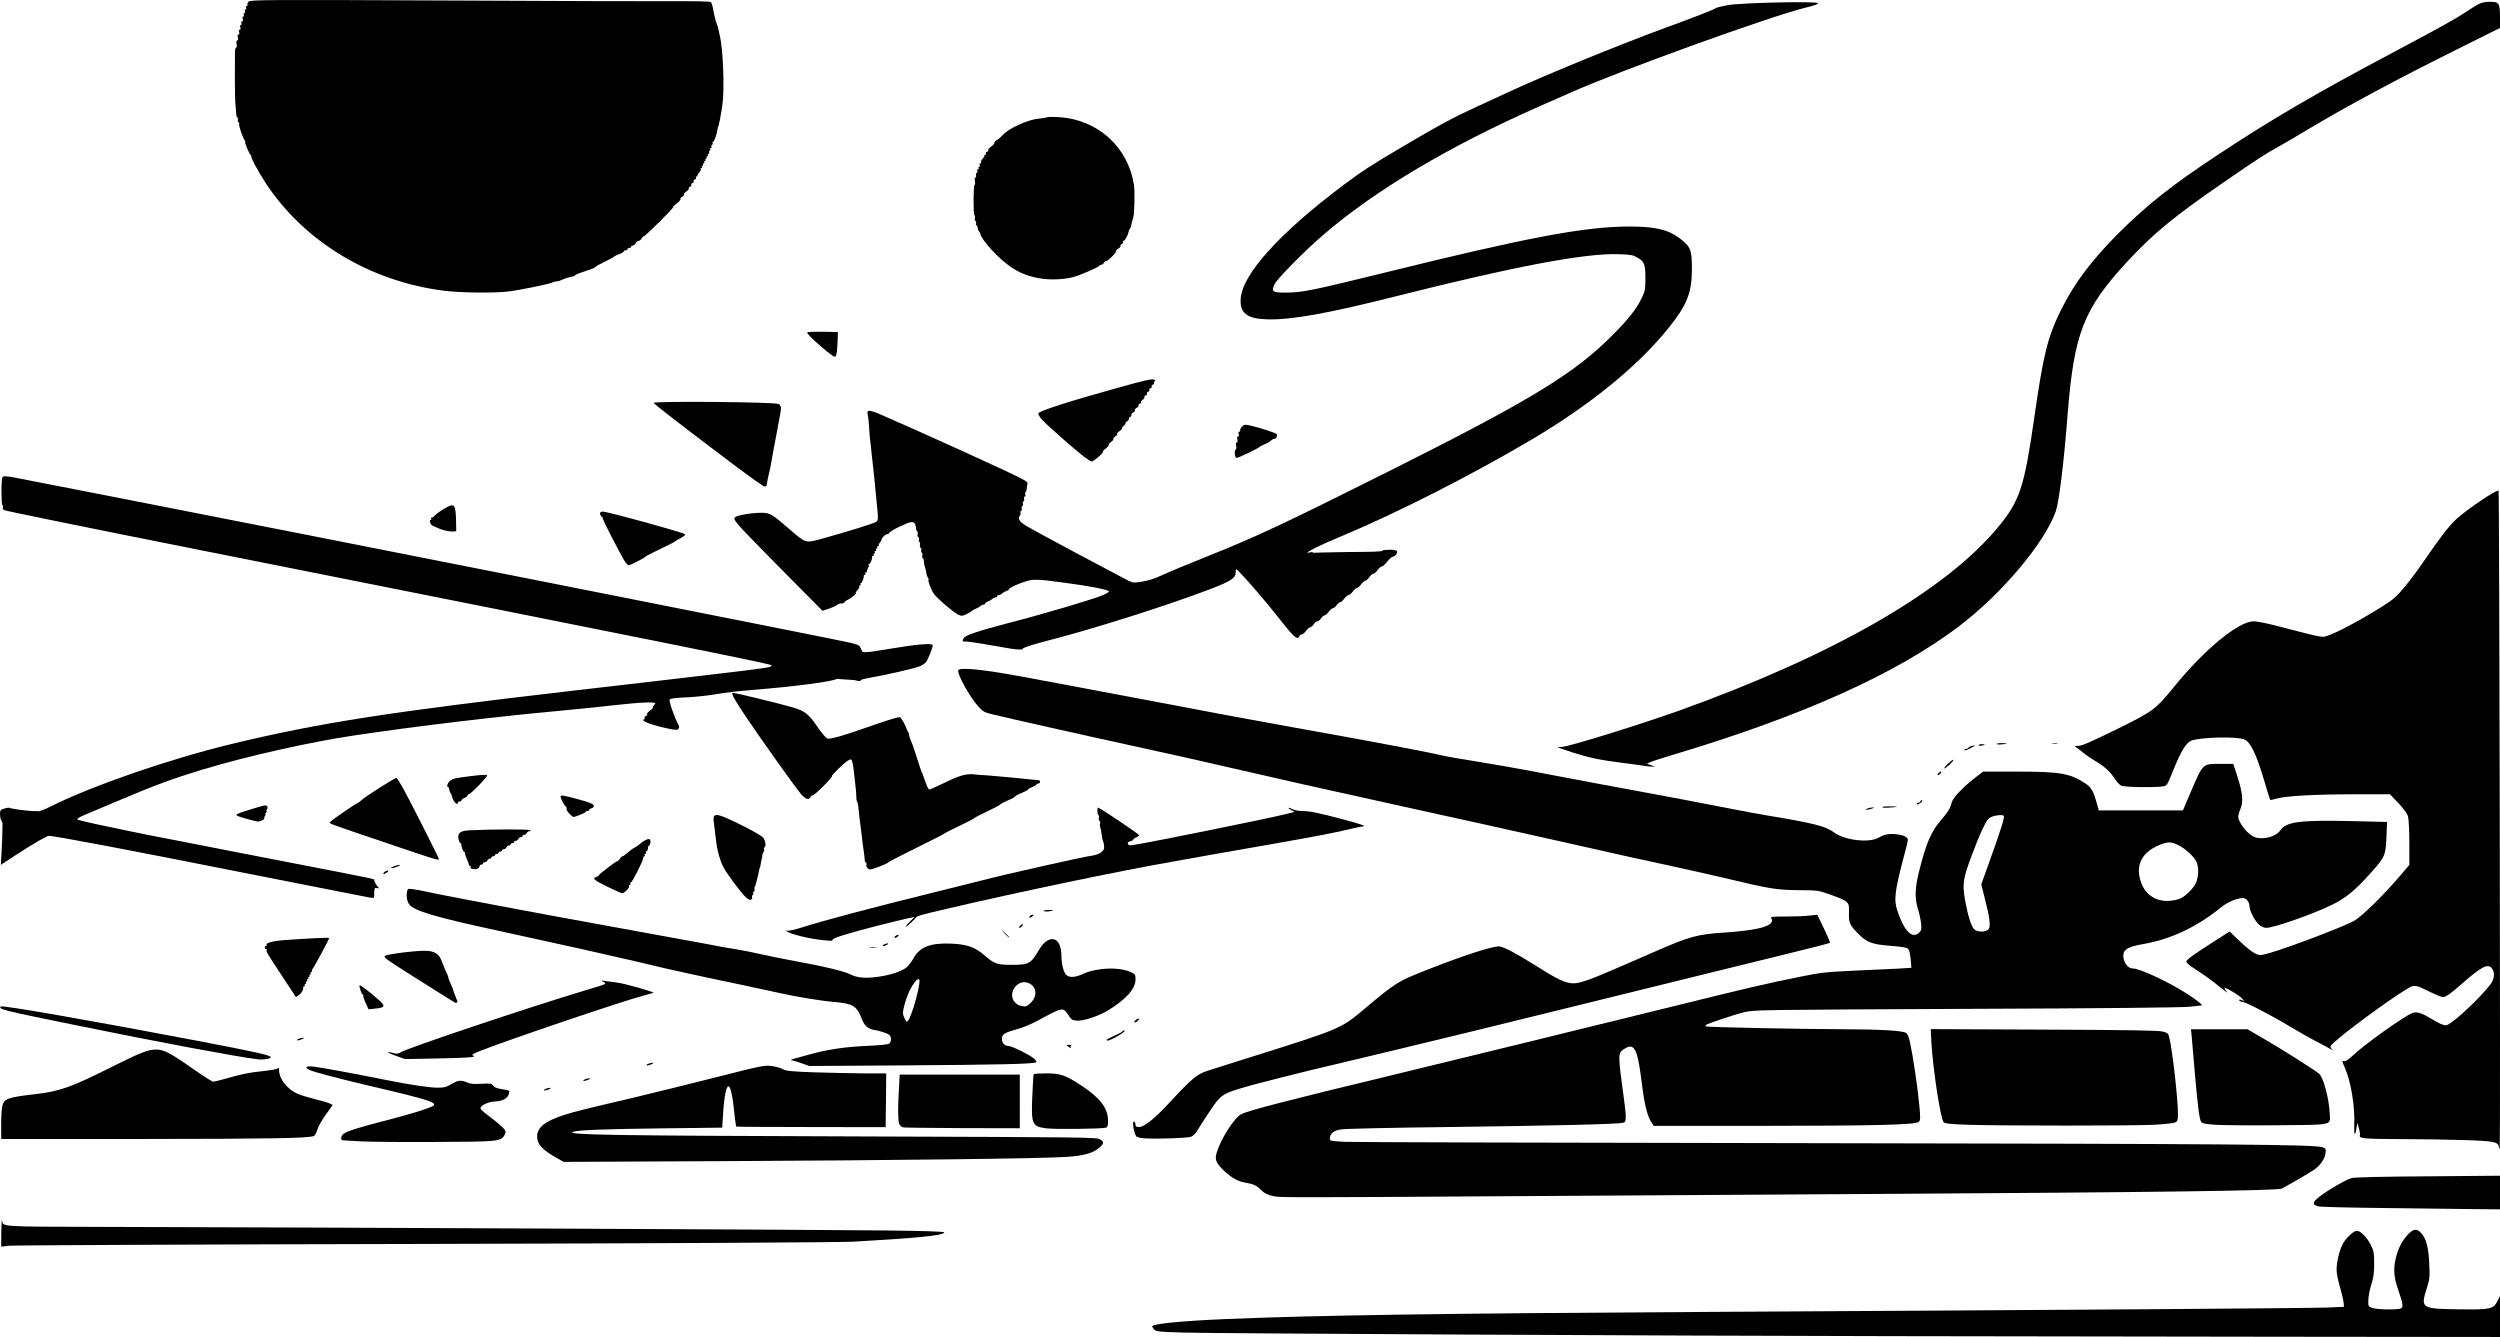 <svg xmlns="http://www.w3.org/2000/svg" id="root" viewBox="170 1080.81 20960 11209.19">
  <path
    d="M16020 12283c-1853-3-5649-22-5929-30-199-6-226-8-243-25-10-10-18-22-18-27 0-21 239-45 610-61 760-32 1843-48 4015-60 3139-17 5094-31 5233-37l134-6-4-41c-3-23-17-81-31-130-15-48-27-111-27-140 0-69 26-172 55-222 30-50 89-104 115-104 31 0 87 57 117 118 25 51 28 68 28 157 0 78-5 117-24 175-13 41-24 100-25 130-1 54-1 55 34 67 42 14 214 17 240 3 21-11 17-37-24-157-35-102-40-165-23-249 19-88 54-160 105-213 46-49 74-52 111-12 43 45 62 121 68 257 5 112 4 128-21 206-53 167-46 172 264 176 271 4 294-1 328-68l22-44v344l-1862-2c-1025-2-2486-4-3248-5zM181 11409c1-68 4-112 6-97 9 55-26 53 817 55 2024 5 6134 24 6584 30 357 4 502 9 499 17-8 25-228 47-762 77-110 6-1515 14-3600 19-1881 4-3448 11-3482 15l-63 8 1-124zM20170 11209c-294-3-547-9-562-14-47-13-51-28-15-62 50-48 237-160 295-176 23-6 273-12 640-14l602-5v282l-212-2c-117-1-454-5-748-9zM10850 11110c-56-12-83-26-114-59-30-31-60-44-131-56-57-10-111-40-171-97-68-64-81-95-64-151 35-118 149-296 208-326 60-30 424-124 1222-316 414-100 1930-471 2410-590 563-140 794-194 1051-245 177-36 221-40 450-51 140-6 306-14 369-17l115-7-3-40c-6-83-14-115-33-125-10-6-75-15-144-20-153-12-195-28-271-106-67-69-75-88-72-176 3-86-3-91-152-145-105-38-106-38-270-39-187-2-242-11-605-98-126-30-336-77-465-105-231-49-325-70-950-211-315-71-933-208-1150-255-184-40-823-182-970-215-74-17-202-46-285-65-141-32-365-83-710-162-82-18-303-67-490-108-346-75-985-219-1130-254-72-17-84-24-122-66-75-82-183-280-168-306 16-25 214-5 540 56 72 14 240 45 375 70s412 77 615 116c629 120 1017 192 1365 254 565 101 1027 188 1163 220 37 9 166 31 285 50s314 53 432 75c118 23 260 50 315 60s174 33 265 50 239 45 330 61c224 41 544 102 785 149 110 22 241 46 290 54 416 69 509 93 582 146 90 67 296 90 375 43 18-11 50-24 70-27 50-9 135 3 159 23 20 16 20 17-12 136-85 319-93 390-60 486 58 171 125 235 182 178 19-19 21-29 15-78-3-31-15-85-26-119-28-90-26-174 10-317 60-239 101-334 185-430 55-63 78-101 89-149 9-36 98-130 191-201l71-55h288c357 0 443 15 568 98 49 32 68 63 93 152l21 75h706l57-135c112-262 104-255 254-255h111l34 105c45 139 52 214 24 278-13 30-19 58-15 73 15 58 85 139 136 158 68 26 179-3 214-55 48-74 165-89 602-79l294 7-5 127c-7 155-11 165-133 302-127 143-211 212-330 269-167 80-483 190-545 190-16 0-42-11-58-25-36-30-82-118-82-155 0-35-27-70-54-70-50 0-129 33-182 76-204 166-424 270-657 310-139 24-175 51-163 119 9 49 42 85 76 85 62 0 314 119 474 224 71 48 118 85 105 86-2 0-47 5-99 11-62 7-715 14-1875 18-1755 8-1781 8-1865 29-83 20-306 95-318 106-3 3-3 8 0 12 7 7 797 23 1168 24 293 1 475 11 509 30 14 7 24 32 35 82 25 114 64 378 77 520 11 112 10 131-3 144-25 25-349 33-1323 34h-900l-23-36c-32-49-57-156-77-320-36-299-63-349-156-283-44 31-44 46 5 404 9 61 16 131 16 156 0 40-3 48-22 53-39 12-616 25-1483 36-456 5-855 14-885 20-59 10-90 36-90 75 0 22 4 22 128 29 70 3 1812 8 3872 11 3603 6 4262 11 4324 35 26 10 28 14 23 51-6 44-40 95-90 133-28 21-203 123-277 162-33 17-1062 31-3285 44-929 6-2396 15-3260 20-1731 11-1854 11-1905 0zm5994-2242c17-27 7-99-38-273l-25-100 54-150c119-332 146-418 133-426-18-11-88 0-117 18-28 18-79 125-151 318-72 191-78 236-56 367 23 130 52 224 77 249 28 28 104 27 123-3zm1593-249c45-14 118-82 142-132 25-52 28-135 5-183-21-44-90-107-154-139-60-30-92-29-175 9-112 51-166 138-150 242 25 172 161 255 332 203zM4822 10780c-91-52-137-97-146-144-17-92 48-152 229-209 89-28 165-47 570-142 154-37 466-113 692-171 400-101 414-104 477-95 35 5 76 17 90 26 21 14 66 19 253 26 126 4 315 8 421 9h192l-2 225-3 226-624-1c-344 0-627-2-629-4-2-3-10-64-18-137-31-302-78-256-96 96l-3 50-505 6c-491 6-704 14-745 29-70 26 316 32 2475 39 1811 6 1917 7 1943 24 34 22 34 32-3 67-51 47-128 70-274 80-195 14-1424 29-2906 36l-1315 6-73-42z"
  />
  <path
    d="M21121 10703c-3-49-34-56-295-64-132-4-367-8-521-8-313-1-358-5-350-30 3-9-1-37-8-61l-13-45-8 48c-11 74-21 55-18-35 7-155-30-370-82-483-22-49-22-52-5-48 13 4 38-12 80-51 104-97 416-319 492-351 38-16 79-3 165 50 31 19 72 40 90 46 29 10 37 8 70-15 100-69 314-282 346-345 20-38 20-80 0-109-32-46-86-20-240 115-114 100-147 123-173 123-12 0-58-19-104-41-112-57-132-62-171-42-96 50-475 323-608 438-66 57-67 59-50 79 13 16 13 18 1 8-9-6-63-36-120-65s-162-89-234-132c-150-91-371-205-396-205-10 0-21-5-25-11-4-8 1-9 17-4l24 8-20-23c-24-26-135-93-143-85-3 3 5 17 19 32 13 15-12-2-56-38-81-66-123-96-227-164-32-20-58-43-58-51 0-17 61-61 234-171l129-83 86 83c47 45 104 91 126 101 38 18 42 18 105 2 146-39 599-210 722-272 59-30 238-204 381-370l87-102v-183c0-101-5-201-11-222-7-25-35-64-81-113l-71-74h-281c-339 0-592 14-664 35-30 9-56 14-59 12-2-3-25-74-49-158-66-224-116-329-168-349-68-26-360-19-443 10-44 16-88 89-153 250-51 127-51 128-88 134-66 11-320 7-347-6-14-6-38-32-54-57-40-62-83-101-166-151-38-24-84-54-100-69-17-14-41-33-53-41-23-15-22-15 15-16 28 0 113-38 313-136 316-156 330-166 493-366 253-310 536-542 662-542 24 0 103 15 177 34 73 19 186 48 252 65 65 17 133 31 151 31 52 0 278-116 503-258 87-55 116-80 183-161 44-53 117-150 161-216 125-184 212-298 273-353 91-83 340-251 353-237 7 7 16 5469 10 5505-5 23-5 23-7 3zM3195 10650c-77-4-146-8-152-9-22-2-14-40 10-56 35-23 125-51 317-101 196-51 320-87 398-116 100-37 57-53-518-188-221-52-438-109-475-124-56-24-45-40 23-33 54 6 350 60 607 112 198 40 366 65 435 65 54 0 73-5 115-30 58-34 78-36 131-14 30 13 59 15 122 11 75-4 84-3 97 16 9 13 32 23 72 29 31 5 59 11 61 13 3 2 2 15-2 28-9 36-53 60-111 62-51 2-102 22-124 48-10 13 4 27 85 88 53 40 103 84 112 97 14 22 14 27 1 51-29 51-52 54-579 56-267 2-548-1-625-5z"
  />
  <path
    d="M180 10508c0-68 4-139 10-158 16-58 50-70 269-95 213-24 306-57 666-238 226-113 289-137 354-137 64 0 120 29 305 159 87 61 166 111 173 111 8 0 61-13 117-29 128-37 186-48 310-61 55-6 105-15 113-21 10-9 13-6 13 17 1 72 69 157 156 196 24 10 89 30 145 44s113 30 125 37l23 12-58 82c-32 44-64 101-71 126s-20 49-29 52c-47 19-366 24-1438 25H180v-122zM9732 10621c-18-5-34-10-35-12-24-36-38-137-17-124 6 3 10 15 10 26 0 14 7 19 29 19 44 0 132-71 256-205 187-202 231-239 320-267 28-9 174-55 325-103 785-246 792-249 985-412 266-223 282-234 519-327 317-126 577-209 621-200 45 10 135 57 285 151 202 128 264 157 330 158 61 0 138-28 430-155 91-40 217-94 280-122 267-116 334-134 550-148 302-20 433-58 402-117-10-17-3-18 121-18 73 0 162-3 198-8l65-7 52 107c29 60 52 113 52 120 0 15 139-21-1040 269-168 42-593 146-945 233s-793 195-980 241c-187 45-475 115-640 155s-381 92-480 115c-317 73-766 187-875 222-135 43-152 57-238 186-43 64-89 136-102 159-15 27-35 46-54 54-37 14-376 22-424 10zM8945 10541c-122-14-131-34-120-275 4-94 9-174 11-178 3-5 50-8 104-8 121 0 163 14 299 104 156 103 220 188 221 292 0 40-4 54-17 59-24 10-423 15-498 6zM7742 10533c-13-3-27-16-33-29-11-29-12-142-2-301l6-113h1007v450l-477-1c-263-1-488-4-501-6zM16673 10511c-151-5-196-10-207-21-26-26-90-442-103-667l-6-114 949 4c697 3 961 7 995 16 44 11 48 15 57 54 26 103 72 514 72 639 0 49-3 59-22 69-13 7-94 16-183 20-180 9-1257 9-1552 0zM18746 10511c-85-6-111-11-121-24-15-21-29-124-55-427-11-129-22-261-25-292l-6-58h474l166 97c149 87 387 238 434 276 37 30 84 208 90 339 4 95 31 89-439 93-225 2-458 0-518-4zM6890 9995c-36-13-74-25-85-25-11-1 3-8 30-15 28-8 75-21 105-29 153-44 309-68 488-76 118-5 188-12 197-20 16-13 19-38 9-64-6-15-71-40-135-50-51-9-83-37-104-93-41-109-74-129-237-142-108-10-320-44-458-76-36-8-184-40-330-71-146-30-326-69-400-85-74-17-175-39-225-50-49-11-171-40-270-64-165-39-644-146-1105-246-560-121-726-170-770-227-25-31-28-119-5-128 9-4 68 5 133 19 113 25 493 98 812 157 85 15 241 44 345 64 342 63 565 104 930 170 198 36 383 70 410 76 28 5 82 14 120 20 39 6 131 24 205 41s221 46 325 65c218 40 373 78 429 106 53 27 128 33 228 18 102-14 193-44 235-76 17-13 44-48 60-76 53-98 142-133 317-126 137 6 202 30 283 101 78 68 104 77 223 77 147 0 162-8 233-129 41-70 96-102 136-80 32 18 50 67 50 137 1 70 19 137 41 157 26 24 76 21 140-9 113-52 298-60 393-18 46 20 47 22 47 65 0 78-81 169-234 261-79 47-203 88-258 84-37-3-46-8-70-45-48-71-41-72-268 50-47 25-122 56-165 67-102 28-125 42-125 80 0 35 23 60 55 60 12 0 63 20 112 45 88 44 133 78 119 92s-318 21-1101 26l-800 5-65-23zm940-471c33-103 57-221 47-231-23-22-94 97-121 202-20 74-20 89 0 127 16 30 17 31 30 13 8-11 28-61 44-111zm986-40c57-60 42-140-30-164-91-30-172 94-107 164 22 24 42 32 85 35 10 0 34-15 52-35z"
  />
  <path
    d="M3492 9934c-76-27-93-43-26-25 31 9 43 7 62-5 53-35 1069-376 1562-524 173-52 168-50 139-67-23-13-23-13 11-8 19 3 67 9 105 14 64 8 312 78 304 86-2 1-41 12-87 24-166 43-1085 354-1362 461-63 25-80 35-65 40 40 14-32 20-300 25l-270 5-73-26zM7070 8963c-120-12-281-52-305-76-7-7-4-8 8-4 10 4 66-9 125-28 168-54 593-167 1092-290 190-47 370-92 400-100 199-52 856-200 938-211 60-8 107-43 99-74-4-16 0-20 19-20 15 0 24 6 24 15 0 20 12 19 52-4 50-29 97-36 104-16 5 13 15 15 48 10 163-26 1100-216 1256-254 19-5 49-12 65-16l30-7-28-15c-16-8-27-17-24-19 2-2 17 2 33 11 16 8 50 15 75 15 67 0 142 15 359 73 124 33 184 53 165 55-16 1-64 11-105 21-110 28-292 63-685 132-192 34-411 72-485 85-74 14-225 40-335 60-437 76-1292 255-1865 389-265 62-273 64-288 86-7 10-19 19-25 19-7 0-3-7 7-15 11-8 18-15 15-15-26 0-256 56-459 111-165 45-230 68-230 80 0 9-12 9-80 2zM183 8224c4-59 7-142 7-186 0-70 2-78 19-78 10 0 24 6 30 14 18 22 89 43 203 61 145 23 148 24 148 42 0 9-3 14-6 10-7-7-139 69-293 170l-114 75 6-108zM670 7965c-19-8-74-19-122-26-83-12-88-14-88-37 0-20 4-23 21-19 14 4 55-11 118-43 344-172 990-395 1506-520 737-178 1321-269 2840-445 1583-183 1667-194 1686-206 12-8 12-11-1-19-33-21 73-9 208 24 77 19 188 43 246 52 67 12 106 23 106 31 0 6-3 14-8 17-35 21-352 63-699 91-105 8-245 24-310 36-65 11-165 22-223 25-135 6-170 12-170 27 0 7-12 18-27 25-32 15-97 16-88 2 10-17-120-12-352 14-120 14-321 34-448 46-517 47-1199 128-1720 206-369 54-906 175-1281 288-243 74-396 130-669 246-126 54-265 112-308 130-56 23-75 36-68 43 6 6 11 15 11 19 0 13-121 7-160-7zM13935 7499c-27-5-106-15-175-24-180-23-269-42-407-86-68-22-123-42-123-44 0-1 15-3 33-2 51 1 648-184 987-305 1290-463 2225-1000 2669-1534 184-221 223-338 306-919 78-543 112-680 231-918 107-214 251-405 473-628 238-238 447-404 841-664 443-293 818-512 1470-858 399-212 521-280 603-335 114-76 135-85 200-86 79-1 87 11 87 129v90l-351 175c-503 250-935 482-1246 668-109 65-229 136-268 157-96 52-171 101-450 293-421 290-592 431-807 663-370 400-449 603-503 1284-31 404-72 735-99 812-94 267-455 695-816 968-524 396-1309 749-2380 1070-102 30-196 61-208 67l-24 12 34 12 33 12h-30c-16 0-52-4-80-9zM7360 6650c0-113 3-140 14-140 7 0 16 9 19 20 7 27 21 26 239-10 229-39 358-49 358-29 0 23-41 123-58 143-9 10-32 25-51 33-40 17-304 78-413 95-43 7-78 16-78 20s-7 8-15 8c-13 0-15-22-15-140zM8650 6520c-189-34-350-60-377-60-36 0-38-2-23-30 12-22 123-60 357-121 329-85 725-203 816-241 43-19 62-38 37-38-5 0-10-4-10-10 0-15 73-12 164 5 86 17 104 15 56-5-24-10-30-18-30-42 0-25 2-28 14-18 19 15 153-9 222-41 98-44 214-93 429-179 409-164 615-261 1525-716 1180-592 1542-812 1865-1139 130-131 196-216 239-305 28-59 31-74 31-166 0-118-9-141-69-175-35-20-58-24-157-27-284-9-870 102-1862 352-578 146-891 202-1091 194-164-6-223-54-214-175 15-205 328-551 863-952 152-114 236-169 490-318 308-182 419-242 580-316 77-36 208-96 292-135 313-146 920-395 1338-549 255-93 405-152 421-164 5-5 50-16 100-25 106-20 738-34 755-17 7 7-27 20-103 38-296 72-1565 531-1974 714-49 21-165 73-259 114-752 332-1370 699-1805 1072-159 136-392 372-414 419-30 63-18 71 105 70 129-1 223-21 809-165 1200-297 1688-389 2060-389 218 0 327 26 424 100 90 68 101 97 101 255-1 202-39 299-193 492-253 316-642 635-1127 925-514 306-1159 634-1650 838-129 53-255 115-255 124 0 2 12 1 26-2 24-4 25-3 15 17-10 19-20 21-89 21-42 0-171 5-287 10-210 10-287 20-252 33 12 4 17 18 17 43 0 31-2 35-15 24s-15-8-15 17c0 51-37 75-216 144-354 135-981 334-1349 428-140 36-228 65-221 72 8 8-45 7-94-1zM4730 10221c0-10 50-25 57-18 2 3-10 9-26 15-17 6-31 7-31 3zM5060 10141c0-10 50-25 57-18 2 3-10 9-26 15-17 6-31 7-31 3zM5590 10011c0-10 50-25 57-18 2 3-10 9-26 15-17 6-31 7-31 3zM2330 9962c-173-21-826-143-1525-286-619-126-651-134-628-157 12-12 772 121 1643 287 508 97 620 122 620 139 0 13-61 23-110 17zM9126 9855c-19-14-18-15 10-14 16 0 23 3 16 6-6 2-10 9-6 14 7 12 2 11-20-6zM2660 9801c0-10 50-25 57-18 2 3-10 9-26 15-17 6-31 7-31 3zM9446 9802c-2-4 27-20 65-37 38-16 69-33 69-37 0-5 8-8 18-8 9 0-6 15-37 35-59 37-108 58-115 47zM9680 9652c0-13 27-35 39-30 5 1-2 11-15 21s-24 14-24 9zM3236 9490c-14-30-23-57-20-62 3-4 1-8-4-8-9 0-34-71-27-78 5-6 89 58 160 122 59 53 55 64-28 73l-57 6-24-53zM3915 9444c-38-24-175-110-303-191-202-127-230-148-215-158 26-17 295-49 360-42 62 6 94 29 114 80 23 59 41 102 50 119 5 10 9 23 9 28 0 6 9 30 20 52 11 23 20 45 20 49s5 20 12 36c6 15 12 30 12 33 1 3 4 10 8 16 7 11 0 25-11 23-3 0-37-20-76-45zM2537 9267c-129-195-139-212-130-221 3-3 1-6-5-6-7 0-12-7-12-15s5-15 11-15c5 0 8-4 4-9-8-14 57-32 142-38 207-15 383-23 383-18 0 10-135 261-142 263-4 2-6 8-2 13 3 5 0 9-6 9s-8 5-5 10c3 6 1 10-5 10s-8 5-5 10c3 6 1 10-5 10s-8 5-5 10c3 6 1 10-5 10s-8 5-5 10c3 6 1 10-5 10s-8 5-5 10c3 6 1 10-5 10s-8 5-5 10c3 6 1 10-4 10-6 0-10 3-9 8 5 17-14 51-37 66l-24 16-114-173zM7463 9023c15-2 37-2 50 0 12 2 0 4-28 4-27 0-38-2-22-4zM7570 9010c0-9 39-25 46-18 2 3-7 10-21 16s-25 7-25 2zM7670 8940c0-6 7-13 15-17 24-9 27 1 5 15-13 8-20 8-20 2zM8594 8908l-29-33 33 29c30 28 37 36 29 36-2 0-16-15-33-32zM8720 8845c7-8 17-15 22-15 6 0 5 7-2 15s-17 15-22 15c-6 0-5-7 2-15z"
  />
  <path
    d="M7800 8806c25-24 47-42 49-40 7 6-71 84-84 84-5 0 10-20 35-44zM8800 8770c0-6 7-13 15-17 24-9 27 1 5 15-13 8-20 8-20 2zM8920 8718c0-5 18-8 40-8s40 2 40 4-18 6-40 8-40 0-40-4zM6413 8593c-57-62-152-192-179-244-28-55-52-141-60-214-11-94-14-120-20-167-10-81 23-75 263 46 70 35 138 75 149 87 22 24 29 75 13 85-5 3-7 10-3 15 3 5 1 15-4 22s-10 19-10 27-3 26-7 40c-3 14-8 34-9 45-2 11-4 20-6 20-1 0-3 9-5 20s-6 30-9 43c-9 34-17 66-20 79-1 7-5 15-8 19-4 3-4 12-2 19 3 7 0 16-5 20-6 3-9 10-6 15s1 11-4 15c-6 3-8 12-5 19s-2 16-11 20c-12 4-28-6-52-31zM3235 8599c-22-4-112-22-200-39s-419-82-735-145c-1141-226-1635-320-1744-330-95-8-232-33-287-51-64-20-99-66-99-128 0-30 4-36 35-46 19-6 38-9 42-7 14 9 167 29 206 28 20-1 37 3 37 9 0 5 12 10 28 10 26 0 151 26 237 49 26 7 41 7 43 0 3-6 8-6 15 0 7 5 77 23 157 40 80 16 210 44 290 61s157 32 172 35c14 2 151 29 305 59 153 30 559 110 903 176 696 135 670 130 668 139-3 9 23 54 36 64 6 5 2 7-11 4-20-4-23-1-25 26 0 18-1 38-1 45 1 13-13 14-72 1zM5263 8515c-111-53-132-72-93-82 11-3 20-9 20-13 0-9 146-120 157-120 5 0 14-9 21-20s16-20 21-20c6 0 24-13 41-29 18-16 44-35 58-42 15-8 36-22 47-32 35-33 77-50 85-37s2 50-9 50c-4 0-8 10-8 22-1 13-7 24-13 26-5 2-8 8-4 13 3 5 0 9-6 9s-8 5-5 10c3 6 2 10-3 10s-9 6-9 14c0 22-93 206-104 206-6 0-7 5-4 10 3 6 1 10-5 10s-8 4-5 10c7 11-41 60-59 60-6 0-62-25-123-55zM3390 8395c7-8 20-15 28-15 13 0 12 3-4 15-25 19-40 19-24 0zM4122 8363c-6-2-10-9-6-14 3-5 0-9-5-9-6 0-10-3-9-7 0-5-7-26-17-48s-18-46-18-52c0-7-4-13-8-13-7 0-24-49-21-62 1-5-2-8-8-8-5 0-12-16-16-35-9-51 14-69 95-73 176-9 501-10 506-1 4 5 0 9-8 9s-17 7-21 15c-3 8-12 15-21 15-8 0-15 5-15 10 0 6-6 10-14 10s-16 7-20 15c-3 8-12 15-21 15-8 0-15 5-15 10 0 6-7 10-15 10s-15 5-15 10c0 6-6 10-14 10s-16 7-20 15c-3 8-12 15-21 15-8 0-15 5-15 10 0 6-7 10-15 10s-15 5-15 10c0 6-7 10-15 10s-15 5-15 10c0 6-7 10-15 10s-15 5-15 10c0 6-6 10-14 10s-16 7-20 15c-3 8-12 15-21 15-8 0-15 5-15 10 0 6-7 10-15 10s-15 6-15 14c0 21-37 32-68 19zM7440 8355c-6-8-9-19-6-24 4-5 2-12-3-16-5-3-10-13-11-23 0-9-3-35-6-57s-8-58-11-80c-2-22-7-56-9-75-17-132-25-199-28-236-2-17-6-36-10-42s-7-26-7-44-2-51-5-73c-2-22-7-62-10-90-9-83-11-99-19-126-6-25-8-26-33-13-30 15-152 134-137 134 5 0-26 36-70 80s-85 80-93 80c-7 0-15 7-18 15-11 26-41 16-77-25-49-58-330-452-464-651-99-148-127-199-108-199 25 0 365 83 500 121 101 29 135 56 206 160 34 50 72 95 83 101 24 10 129-20 418-122 98-34 184-60 193-56 13 5 56 84 59 108 1 3 4 10 9 14 4 4 7 13 7 20s5 25 12 41c6 15 12 30 13 33s5 12 8 20 20 60 38 115c17 55 34 105 37 110 4 6 7 12 8 15 0 3 3 12 6 20s13 36 23 63c9 26 21 47 27 47 5 0 60-24 122-54 137-67 188-81 264-72 31 4 68 6 82 6 19 0 347 31 448 42 17 2 15 28-3 28-8 0-15 4-15 8s-16 14-35 21-35 16-35 20-25 18-55 30c-30 13-55 26-55 30s-25 18-55 30c-31 13-62 29-70 37-7 8-58 34-111 59-54 25-101 50-104 54-3 5-58 33-122 64-64 30-123 60-130 66s-114 61-238 122-227 114-230 118c-11 14-131 61-157 61-6 0-16-7-23-15zM3470 8345c46-18 74-17 35 0-16 8-39 14-50 14-13 0-8-5 15-14zM3445 8160c-568-192-518-173-503-191 12-15 222-159 232-159 2 0 17-11 32-25 45-38 278-185 288-182 6 2 32 44 59 93 60 109 297 578 297 587 0 14-32 4-405-123zM9438 8208c-7-24-13-47-14-53 0-5-4-17-7-25-4-8-9-33-11-55s-7-48-11-57c-4-10-5-25-2-33 4-8 1-17-4-21-6-3-9-15-6-25s1-22-4-25c-11-7-12-67-1-62 27 10 342 223 342 230 0 5-11 14-25 20s-25 15-25 19-11 10-24 13-23 11-22 18c0 7-2 14-7 15-4 1-41 20-82 42-41 23-77 41-80 41-2 0-10-19-17-42zM2252 7950c-40-11-80-23-89-28-15-9-14-11 3-19 10-6 68-25 127-43 90-28 110-31 117-20 5 9 5 19-2 27-6 7-7 13-3 13s2 7-5 15-9 15-5 15 2 6-4 13c-6 8-8 17-5 20 6 6-39 28-54 26-4 0-40-9-80-19zM4945 7904c-23-25-27-32-24-50 0-4-4-10-9-13-11-7-42-66-42-81 0-16 25-12 155 24 89 24 121 38 123 50 2 11-4 19-17 23-12 3-21 9-21 14s-7 9-15 9-15 4-15 8c0 7-85 42-103 42-4 0-19-12-32-26zM15825 7860c11-5 29-9 40-9h20l-20 9c-11 5-29 9-40 9h-20l20-9zM15950 7848c0-5 33-7 73-7 76 2 68 6-21 11-28 2-52 0-52-4zM16240 7820c0-5 7-10 15-10s15-4 15-10c0-5 5-10 11-10 14 0 2 18-22 30-13 7-19 7-19 0zM3976 7798c-8-13-16-32-18-43s-7-23-11-26-9-16-10-27c-1-12-5-22-9-22-16 0-7-33 13-51 25-21 41-25 189-43 63-8 119-11 124-6 9 9-138 160-155 160-5 0-9 5-9 10 0 6-11 15-25 20s-25 14-25 20c0 5-7 10-15 10s-15 5-15 10c0 18-19 11-34-12zM16420 7565c7-8 17-15 22-15 6 0 5 7-2 15s-17 15-22 15c-6 0-5-7 2-15zM16470 7523c0-13 67-76 77-72 4 2-11 21-34 43-24 21-43 34-43 29zM16640 7370c0-6 6-10 14-10s16-4 18-9 17-13 33-17c37-8 32-4-22 24-24 12-43 17-43 12zM16760 7329c0-5 11-9 25-9s25 2 25 4-11 6-25 8c-14 3-25 1-25-3zM16910 7318c0-4 21-8 48-7 52 1 48 6-10 11-21 2-38 0-38-4zM17378 7313c12-2 30-2 40 0 9 3-1 5-23 4-22 0-30-2-17-4zM5705 7174c-98-24-162-53-137-62 7-2 10-8 6-13-3-5 2-12 10-15 9-3 14-10 11-15-3-4 8-18 24-30 17-12 28-25 26-29-3-4 3-14 11-21 15-12 14-14-7-21-19-6-16-7 12-5 29 1 45-6 75-33l39-34 3 25c6 59 39 156 81 239 12 24 1 40-27 39-15 0-72-11-127-25zM7349 6786c-2-2-53-7-114-10-60-3-157-14-215-25-140-27-374-84-380-92-9-12-596-131-4835-975-875-174-1596-321-1603-327-7-5-11-16-8-23s1-16-4-19-8-57-8-120c1-92 4-115 16-120 9-3 49 1 91 9 42 9 425 83 851 166 1515 296 6110 1205 6165 1221 92 26 85 11 85 174 0 134-1 145-18 145-10 0-21-2-23-4zM10940 6323c-162-205-302-369-396-464-108-111-112-102 46-118 102-11 645-30 875-32 232-1 295-4 295-11 0-5 27-8 59-8 41 0 60 4 64 14 6 15-22 46-40 46-6 0-26 18-43 40s-38 40-45 40c-8 0-23 14-35 30-12 17-27 30-35 30s-23 14-35 30c-12 17-27 30-34 30s-22 14-34 30c-13 17-28 30-35 30s-23 14-35 30c-13 17-29 30-37 30-7 0-23 14-35 30-12 17-27 30-35 30-7 0-20 11-29 25s-23 25-31 25c-7 0-23 14-35 30-12 17-27 30-35 30-7 0-20 11-29 25s-23 25-31 25-22 11-31 25-22 25-29 25c-8 0-23 14-35 30-12 17-28 30-36 30s-17 7-20 15c-13 33-43 10-124-92zM8202 6233c-41-20-173-133-201-172-24-33-54-111-46-119 3-3 0-10-5-17s-12-25-14-41-7-37-11-48c-4-10-8-31-9-47s-5-29-10-29c-4 0-6-9-3-20s1-23-5-26c-5-3-7-12-4-20 3-7 0-16-5-20-6-3-9-15-6-25s1-22-5-25c-5-3-7-12-4-20 3-7 0-16-5-20-6-3-9-15-6-25s1-22-4-25-9-11-8-17c1-7-2-22-6-34-12-37-34-34-135 14-41 20-79 42-83 50-4 7-14 13-21 13-14 0-44 30-45 45-1 6-7 17-15 27-8 9-12 19-9 22 4 3 1 6-6 6s-9 5-6 10c3 6 1 10-5 10s-8 5-5 10c3 6 1 10-5 10s-8 5-5 10c3 6 1 10-5 10s-8 5-5 10c3 6 1 10-4 10-6 0-10 3-9 8 3 16-15 62-25 62-6 0-7 3-4 6 3 4 1 16-5 28-7 11-11 24-10 29 1 4-3 7-9 7-5 0-7 5-4 10 3 6 1 10-4 10-6 0-10 3-9 8 3 15-15 62-24 62-5 0-6 5-3 10 3 6 1 10-5 10s-9 4-6 8c3 5-4 19-15 30-11 12-17 22-13 22 15 0-32 42-63 57-18 8-33 19-33 24s-11 9-24 9c-14 0-31 6-38 13s-38 21-68 31l-54 18-331-334c-182-183-350-356-373-385-37-45-41-53-28-66 17-17 140-37 225-37 66 0 87 13 242 148 125 108 124 107 255 71 226-62 449-132 462-144 15-14 16-27 6-120-3-33-8-85-11-115-7-77-18-187-29-280-3-25-8-67-10-95-3-27-8-70-11-95-2-25-6-72-8-105-1-33-6-72-10-87-11-42 11-43 101-5 308 133 1084 485 1187 540 49 26 56 33 50 51-3 12-6 29-5 38 0 10-3 20-8 23s-7 12-4 19c3 8 1 17-5 20-6 4-8 13-5 20 3 8 1 17-5 20-6 4-8 13-5 20 3 8 1 17-5 20-6 4-8 13-5 20 3 8 0 17-5 21-6 3-9 11-5 16 3 5 1 15-5 22-21 26-4 52 55 88 33 20 213 118 399 217 187 99 374 198 415 220s131 69 200 103c120 61 124 64 88 67-21 2-116-11-212-28-97-17-180-29-185-26s-11 1-13-5c-5-14-175-47-378-73-19-2-75-10-124-16-50-7-114-10-143-7-52 5-193 62-193 78 0 4-10 11-22 15-12 3-28 13-36 20-7 8-20 14-28 14s-14 5-14 10c0 6-6 10-14 10s-21 6-28 14c-8 7-24 17-36 20-12 4-22 12-22 17s-6 9-14 9-21 6-28 14c-8 7-24 16-36 20s-28 13-34 19c-7 7-29 19-49 29-32 15-39 15-67 1zM5412 5793c-29-42-195-363-187-363 3 0-1-7-9-16-23-22-20-44 7-44 42 0 673 174 691 190 4 5-11 18-35 31-24 12-46 25-49 29s-59 33-125 64c-65 31-122 60-125 65-6 10-126 71-139 71-5 0-18-12-29-27zM3861 5516c-35-14-68-29-74-35-14-14-18-41-6-41 6 0 7-4 4-10-3-5-1-10 5-10 7 0 19-9 28-20 10-10 43-35 76-54 88-53 97-43 100 119l1 70-35 2c-19 1-64-8-99-21zM6315 4972c-409-308-660-502-664-513-5-17 1017-8 1047 9 23 13 25 32 8 112-3 14-8 41-11 60-8 45-13 74-19 103-3 12-8 38-11 57s-8 46-11 60c-2 14-7 36-9 50-4 24-9 51-19 103-2 12-7 33-11 47-7 28-15 69-17 88-1 6-9 12-18 12s-128-85-265-188zM9261 4912c-76-58-304-258-350-308-25-26-38-49-35-58 8-20 255-100 649-209 253-71 300-81 321-73 12 6 15 10 6 13-6 3-10 9-6 14 3 5-2 12-10 15-9 3-13 10-10 15s-2 12-10 15c-9 3-13 10-10 15s-2 12-10 15c-9 3-13 10-10 15s-2 12-10 15c-9 3-14 10-11 14 3 5-4 15-15 23-11 7-17 17-14 20 4 4-1 9-10 13-9 3-14 10-11 15 3 4-4 13-15 19s-18 15-15 20-4 14-15 20-18 15-15 21c4 5-1 12-9 15-9 3-14 10-11 14 3 5-5 16-17 24-12 9-18 16-13 16 6 1 0 9-12 19s-20 21-17 24-6 13-20 22c-14 10-23 21-21 26 3 4-4 13-15 19s-18 15-15 20-6 17-20 26c-13 9-22 20-20 25 3 4-8 18-24 30-17 12-28 26-25 30 5 9-78 79-94 79-5 0-33-17-61-38zM10523 4885c-2-19 1-35 7-35 5 0 7-13 4-30-4-19-2-30 5-30s9-9 5-25-2-25 6-25c7 0 9-8 5-20s-2-20 5-20c6 0 10-5 8-12-2-6 4-20 15-31 18-18 24-19 76-7 64 14 202 59 214 69 11 11-3 41-18 41-8 0-20 6-28 14s-31 22-53 31c-21 9-41 19-44 23-8 11-177 92-192 92-8 0-14-14-15-35zM7046 3979c-70-60-114-105-108-111 5-5 65-7 133-6l124 3-2 60c-3 95-8 134-19 145-8 8-44-18-128-91zM3890 3518c-620-79-1169-411-1493-903-64-98-132-225-120-225 5 0 3-4-4-8-13-8-56-112-47-112 4 0 1-6-5-14-16-19-52-127-46-136 3-5 0-12-6-15-5-4-8-13-5-21 3-7 1-16-5-19-5-4-9-18-9-33s-3-47-6-72-5-126-5-225c1-99 1-197 1-217 0-21 4-38 10-38 5 0 7-13 4-30-4-19-2-30 5-30s9-9 5-25-2-25 6-25c7 0 9-8 5-20s-2-20 5-20 9-8 5-20c-4-11-2-20 4-20s8-7 5-15c-4-8-1-15 6-15s9-8 5-20c-4-11-2-20 4-20s8-7 5-15c-4-8-1-15 5-15s8-7 5-15c-4-8-1-15 5-15s8-7 5-15c-4-8-1-15 6-15 6 0 8-5 5-10-3-6 1-17 10-26 15-15 153-16 1663-9 906 5 1771 7 1922 6s280 2 287 6c7 5 14 22 17 38 3 17 8 41 11 55s8 36 11 49 9 31 13 40c5 9 12 34 16 56 5 22 9 45 11 50 26 109 39 440 21 570-11 83-32 190-37 190-1 0-3 9-4 20-5 39-29 105-38 105-5 0-7 4-3 9 3 5 1 12-5 16s-8 11-5 16c4 5 1 9-5 9s-9 4-5 9c3 5 1 12-5 16s-8 11-5 16c4 5 1 9-5 9s-8 5-5 10c3 6 1 10-5 10s-8 5-5 10c3 6 1 10-5 10s-8 5-5 10c3 6 1 10-5 10s-8 5-5 10c3 6 1 10-5 10s-8 5-5 10c3 6 1 10-5 10s-8 5-5 10c3 6 1 10-5 10s-9 4-5 10c3 5-3 18-14 29s-17 22-13 25c3 3 0 6-7 6s-9 5-6 10c3 6-1 13-9 16-9 3-13 10-10 15s-2 12-10 15c-9 3-13 10-10 15s-2 12-10 15c-9 3-14 10-11 15 3 4-6 16-20 25-13 9-22 20-20 25 3 4-4 13-15 19s-18 15-15 20-10 21-29 35c-20 15-34 30-33 34 3 9-231 241-243 241-5 0-14 9-20 20s-17 20-25 20-19 9-25 20-17 20-25 20-15 5-15 10c0 6-7 10-15 10s-15 5-15 10c0 6-7 10-15 10s-15 4-15 9-16 15-35 21-41 17-48 23c-6 7-45 27-84 46-40 19-73 38-73 42s-38 19-85 34-85 31-85 35-17 10-37 14c-21 3-51 13-67 21-15 8-37 15-47 15-11 0-27 4-37 9-23 13-283 66-372 76-118 14-404 11-540-7zM8885 3414c-96-17-160-42-237-93-104-69-249-226-260-283-2-7-7-16-11-19s-9-16-10-27c-1-12-5-22-10-22s-7-7-4-15c4-8 1-17-4-21-6-3-9-15-6-25s1-21-3-24c-11-7-10-255 1-255 5 0 6-13 3-30-4-18-2-30 4-30 5 0 8-9 5-20s0-20 6-20c5 0 8-7 5-15-4-8-1-15 6-15 6 0 8-4 5-10-3-5-2-10 4-10s8-7 5-15c-4-8-1-15 6-15 6 0 9-4 5-10-3-5 3-18 14-29s17-22 14-25c-4-3-1-6 6-6s9-5 6-10c-3-6 1-13 9-16 9-3 14-10 11-14-3-5 8-18 25-30 16-12 29-26 27-32-1-6 9-17 22-24s33-24 45-38c47-57 217-135 310-141 22-2 49-6 59-10 11-5 60-5 110-2 322 22 574 250 624 567 9 56 4 255-7 280-1 3-3 10-5 15-1 6-3 12-4 15s-5 16-7 30c-2 13-8 27-12 30s-9 14-10 25c-6 30-31 75-43 75-6 0-7 5-4 10 3 6-1 13-9 16-9 3-14 10-11 15 3 4-6 16-20 25s-23 19-20 22c8 8-66 82-82 82-8 0-16 7-19 15-4 8-12 15-19 15s-15 3-17 8c-6 13-162 81-228 98-77 19-193 23-275 8z"
  />
</svg>
